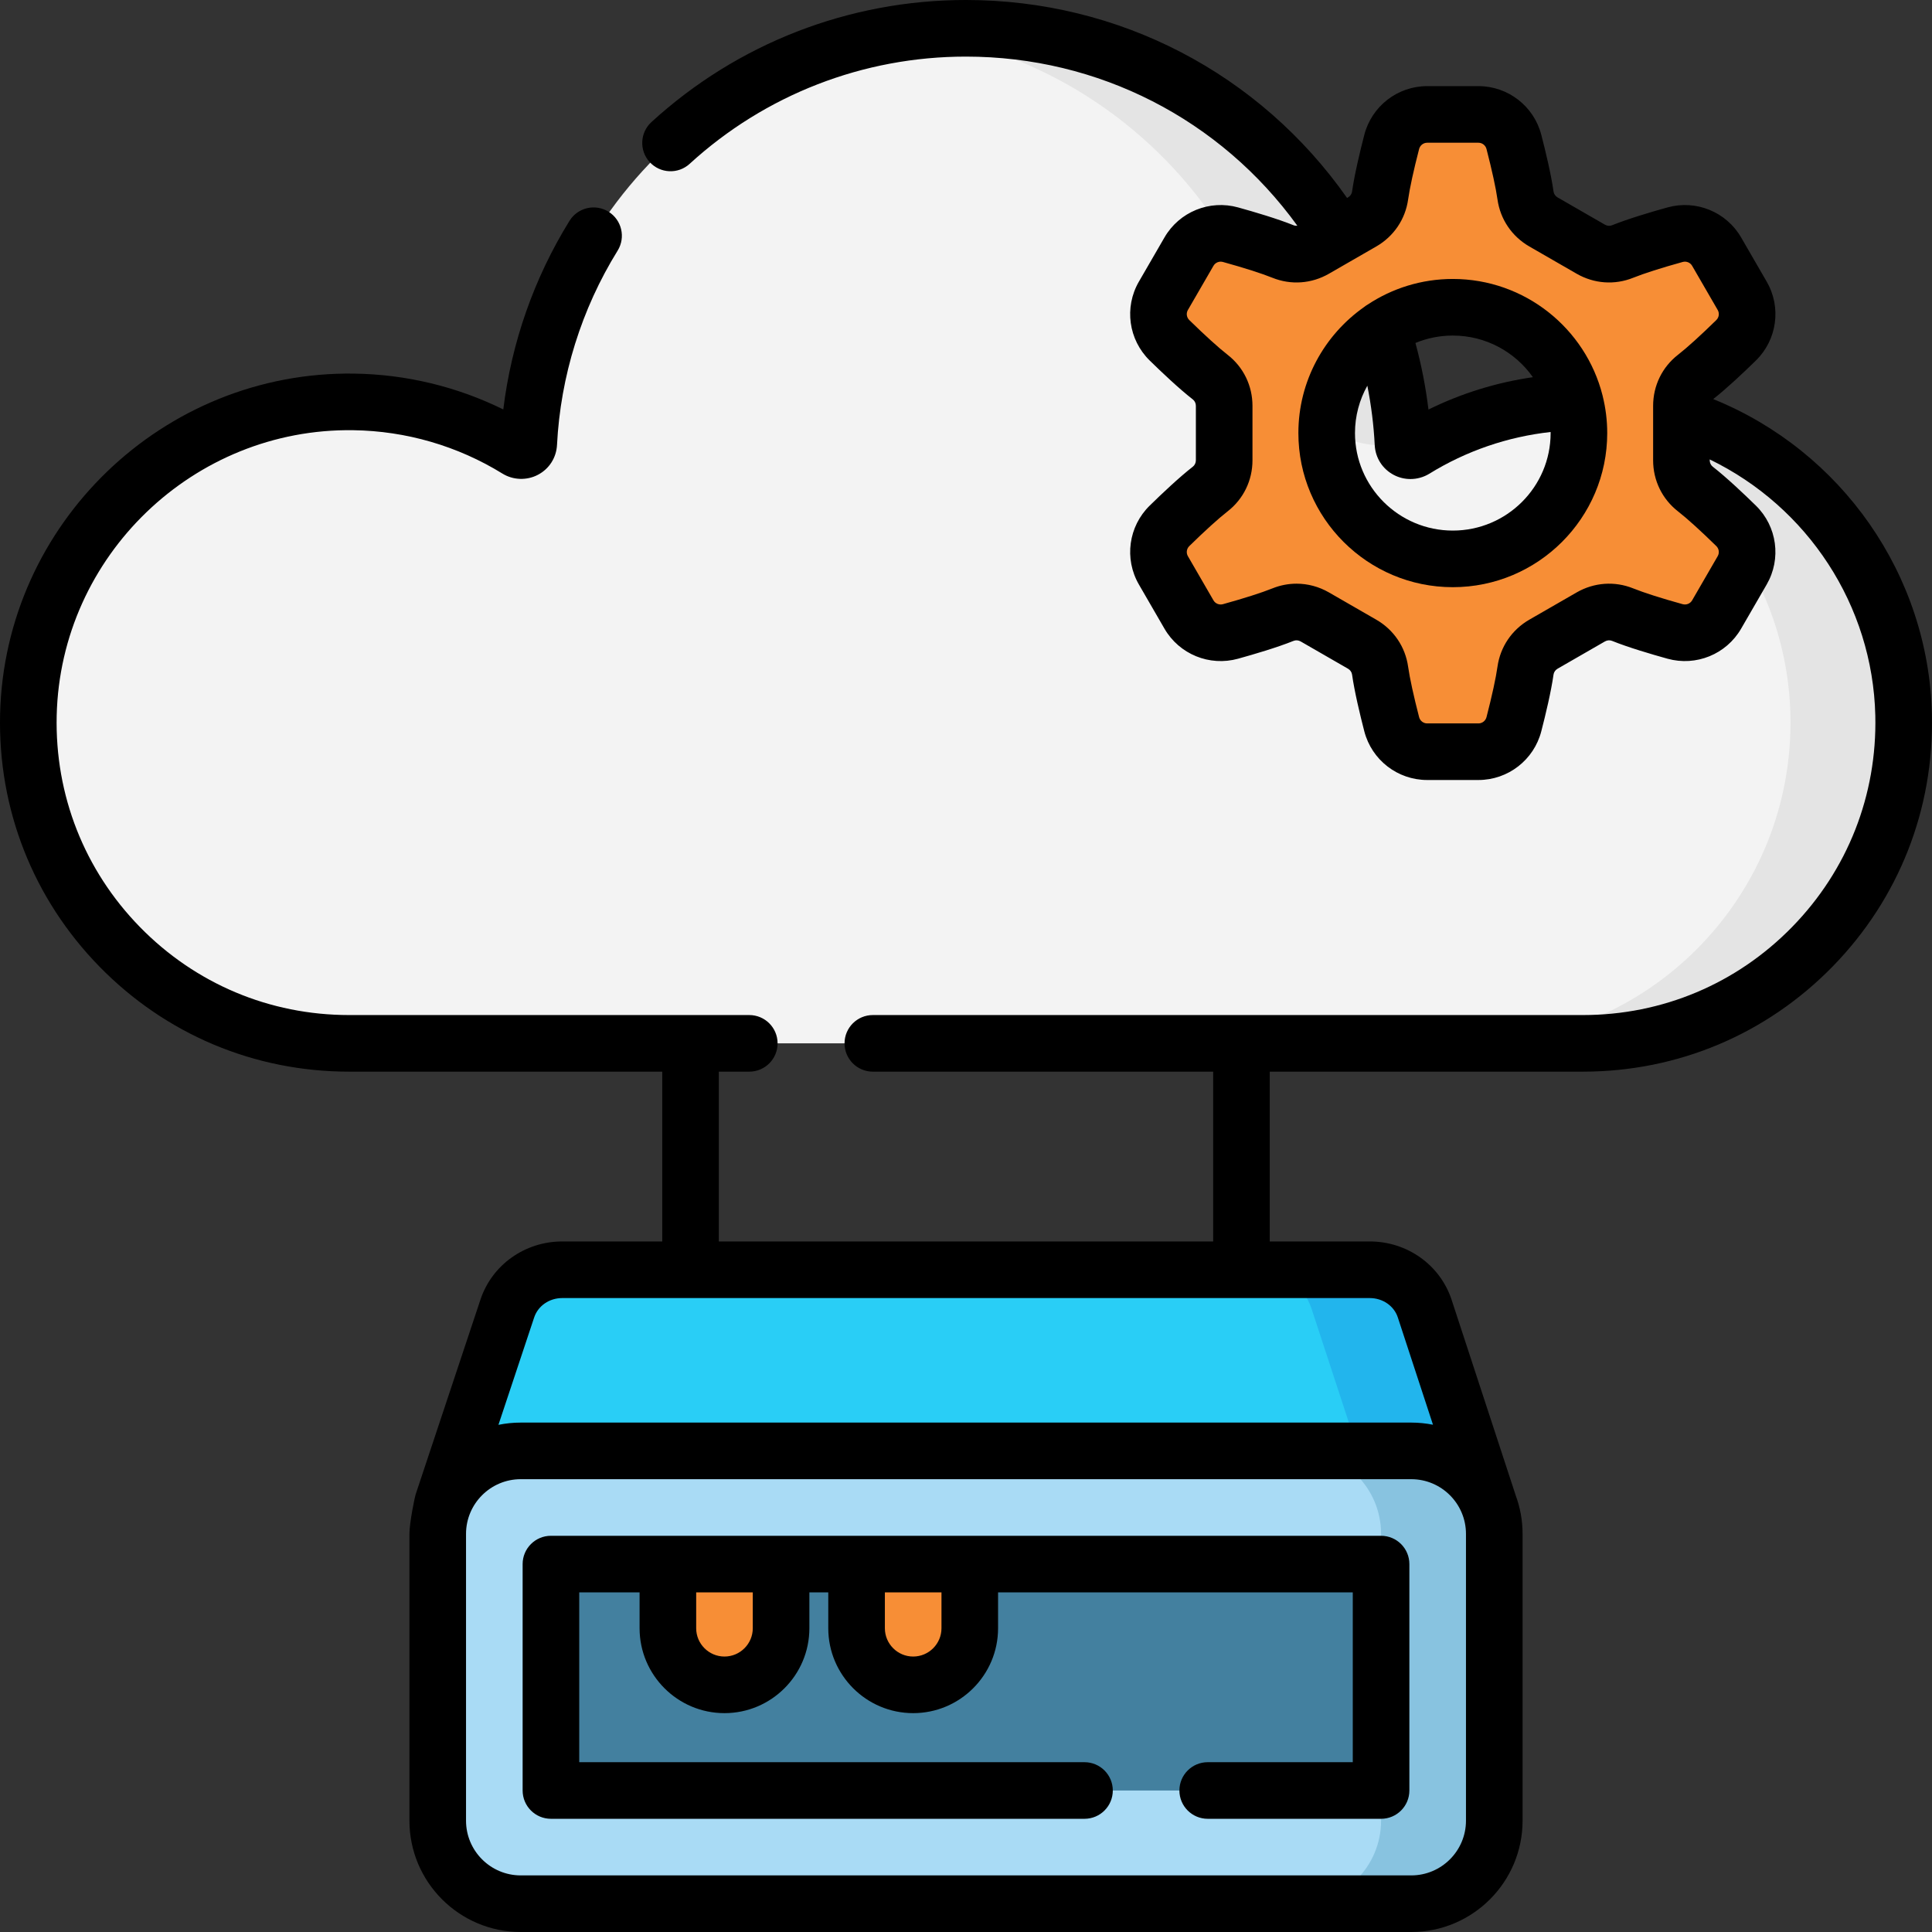 <svg id="Layer_1" enable-background="new 0 0 512 512" height="512" viewBox="0 0 512 512" width="512" xmlns="http://www.w3.org/2000/svg"><rect x="0" y="0" width="512" height="512" fill="#333333" stroke="none"/><g><path d="m418.227 106.509c-15.896.233-30.734 4.831-43.372 12.647-1.29.798-2.967-.063-3.044-1.578-3.083-61.312-53.767-110.078-115.846-110.078-62.065 0-112.74 48.744-115.844 110.037-.077 1.514-1.752 2.374-3.042 1.578-12.637-7.799-27.469-12.382-43.355-12.606-46.356-.654-85.108 36.593-86.199 82.941-1.128 47.881 37.349 87.05 84.975 87.05h327c47.625 0 86.102-39.168 84.976-87.049-1.091-46.367-39.874-83.623-86.249-82.942z" fill="#f3f3f3"/><path d="m240.965 8.467c47.567 6.143 86.102 41.095 97.532 86.792 3.326 13.295 15.069 23.011 28.772 22.817 1.515-.021 3.031-.163 4.542-.498-3.083-61.312-53.767-110.078-115.846-110.078-5.084 0-10.089.333-15 .967z" fill="#e4e4e4"/><path d="m504.476 189.451c-1.091-46.367-39.874-83.623-86.249-82.942-4.71.069-9.324.531-13.819 1.336 38.887 6.996 69.107 40.757 70.068 81.605 1.126 47.881-37.351 87.049-84.976 87.049h30c47.625.001 86.102-39.167 84.976-87.048z" fill="#e4e4e4"/><path d="m394.5 398.47h-277.26l17.21-51.72c2.04-6.11 7.92-10.25 14.55-10.25h214c6.63 0 12.51 4.14 14.55 10.25z" fill="#29cef6"/><path d="m377.55 346.75c-2.04-6.11-7.92-10.25-14.55-10.25h-30c6.63 0 12.51 4.14 14.55 10.25l16.95 51.72h30z" fill="#22b5ed"/><path d="m374 504.5h-236c-12.15 0-22-9.85-22-22v-76c0-12.15 9.85-22 22-22h236c12.15 0 22 9.85 22 22v76c0 12.15-9.85 22-22 22z" fill="#a9dbf5"/><path d="m374 384.5h-30c12.15 0 22 9.85 22 22v76c0 12.15-9.85 22-22 22h30c12.15 0 22-9.85 22-22v-76c0-12.15-9.85-22-22-22z" fill="#88c3e0"/><path d="m146 414.5h220v60h-220z" fill="#43809f"/><g fill="#f78e36"><path d="m191.993 446.5c-8.284 0-15-6.716-15-15v-17h30v17c0 8.284-6.716 15-15 15z"/><path d="m242 446.5c-8.284 0-15-6.716-15-15v-17h30v17c0 8.284-6.716 15-15 15z"/><path d="m404.278 177.72c-.557 3.948-1.887 9.603-3.075 14.198-1.11 4.292-4.973 7.294-9.406 7.294h-13.575c-4.433 0-8.297-3.002-9.406-7.294-1.188-4.595-2.518-10.25-3.075-14.198-.415-2.942-2.182-5.517-4.756-7l-12.543-7.224c-2.572-1.481-5.682-1.722-8.435-.612-3.713 1.498-9.311 3.182-13.905 4.456-4.267 1.183-8.792-.656-11.01-4.488l-6.779-11.712c-2.22-3.836-1.55-8.683 1.617-11.783 3.399-3.327 7.649-7.31 10.801-9.766 2.342-1.825 3.692-4.64 3.692-7.609v-14.43c0-2.969-1.35-5.784-3.692-7.609-3.152-2.456-7.402-6.438-10.801-9.766-3.167-3.1-3.837-7.947-1.617-11.783l6.779-11.712c2.218-3.832 6.744-5.671 11.01-4.488 4.594 1.274 10.192 2.958 13.905 4.456 2.752 1.11 5.863.869 8.435-.612l12.543-7.224c2.574-1.483 4.342-4.058 4.756-7 .557-3.948 1.887-9.603 3.075-14.198 1.11-4.292 4.973-7.294 9.406-7.294h13.575c4.433 0 8.297 3.002 9.406 7.294 1.188 4.595 2.518 10.25 3.075 14.198.415 2.942 2.182 5.517 4.756 7l12.543 7.224c2.572 1.481 5.682 1.722 8.435.612 3.713-1.498 9.311-3.182 13.905-4.456 4.267-1.183 8.792.656 11.01 4.488l6.779 11.712c2.22 3.836 1.55 8.683-1.617 11.783-3.399 3.327-7.649 7.31-10.801 9.766-2.342 1.825-3.692 4.64-3.692 7.609v14.43c0 2.969 1.35 5.784 3.692 7.609 3.152 2.456 7.402 6.438 10.801 9.766 3.167 3.1 3.837 7.947 1.617 11.783l-6.779 11.712c-2.218 3.832-6.744 5.671-11.01 4.488-4.594-1.274-10.192-2.958-13.905-4.456-2.752-1.11-5.863-.869-8.435.612l-12.543 7.224c-2.574 1.483-4.341 4.058-4.756 7zm14.155-62.952c0-18.414-14.964-33.341-33.424-33.341s-33.424 14.927-33.424 33.341 14.964 33.341 33.424 33.341 33.424-14.927 33.424-33.341z"/></g><path d="m424.682 104.752c-4.486-17.693-20.571-30.826-39.674-30.826-8.322 0-16.067 2.498-22.534 6.773-.347.197-.669.425-.975.67-10.521 7.398-17.414 19.606-17.414 33.399 0 22.52 18.358 40.841 40.923 40.841s40.923-18.321 40.923-40.841c0-3.393-.424-6.688-1.209-9.841-.013-.059-.026-.117-.04-.175zm-18.449-4.792c-9.62 1.388-18.971 4.279-27.675 8.576-.721-5.967-1.877-11.865-3.453-17.647 3.053-1.262 6.396-1.963 9.901-1.963 8.772 0 16.534 4.369 21.227 11.034zm-21.226 40.649c-14.294 0-25.923-11.592-25.923-25.841 0-4.553 1.192-8.832 3.274-12.551 1.028 5.181 1.694 10.446 1.961 15.761.178 3.369 2.068 6.317 5.054 7.887 1.376.724 2.893 1.084 4.412 1.084 1.737 0 3.477-.471 5.008-1.41 9.76-6.035 20.755-9.798 32.131-11.055.001.095.007.188.007.284-.001 14.249-11.629 25.841-25.924 25.841z"/><path d="m511.974 189.273c-.872-36.928-23.894-69.713-57.953-83.513 3.602-2.824 8.13-7.106 11.313-10.222 5.621-5.504 6.797-14.098 2.861-20.899l-6.778-11.711c-3.926-6.783-11.947-10.055-19.505-7.959-4.36 1.209-10.451 3.011-14.706 4.728-.596.24-1.302.182-1.887-.155l-12.543-7.224c-.583-.335-.984-.915-1.073-1.548-.64-4.539-2.115-10.678-3.24-15.028-1.965-7.606-8.819-12.917-16.667-12.917h-13.576c-7.848 0-14.702 5.312-16.667 12.917-1.125 4.35-2.6 10.488-3.241 15.029-.089.633-.49 1.212-1.073 1.547l-.252.145c-23.155-32.981-60.398-52.463-101.027-52.463-30.929 0-60.52 11.49-83.324 32.352-3.056 2.796-3.267 7.54-.471 10.596 2.797 3.057 7.541 3.267 10.596.471 20.032-18.326 46.027-28.419 73.199-28.419 35.168 0 67.449 16.619 87.853 44.824-.342.037-.688-.001-1.003-.128-4.259-1.718-10.349-3.519-14.708-4.728-7.558-2.096-15.58 1.176-19.505 7.958l-6.779 11.712c-3.936 6.802-2.759 15.396 2.862 20.899 3.218 3.151 7.815 7.5 11.437 10.322.502.391.801 1.024.801 1.693v14.43c0 .669-.3 1.303-.801 1.693-3.619 2.82-8.217 7.17-11.437 10.322-5.621 5.502-6.798 14.096-2.862 20.899l6.779 11.712c3.926 6.783 11.949 10.057 19.505 7.958 4.356-1.208 10.444-3.008 14.706-4.728.596-.24 1.3-.183 1.887.155l12.543 7.224c.583.335.983.914 1.073 1.549.64 4.538 2.115 10.677 3.24 15.027 1.966 7.605 8.82 12.917 16.667 12.917h13.575c7.848 0 14.702-5.312 16.667-12.917 1.125-4.352 2.601-10.491 3.24-15.029.089-.634.491-1.213 1.072-1.548l12.544-7.224c.586-.338 1.291-.396 1.885-.155 4.261 1.719 10.35 3.52 14.707 4.728 7.561 2.096 15.58-1.176 19.505-7.958l6.778-11.712c3.937-6.802 2.76-15.396-2.861-20.899-3.22-3.152-7.818-7.502-11.437-10.322-.501-.391-.801-1.024-.801-1.693v-.228c25.951 12.567 43.193 38.674 43.883 67.871.493 21.076-7.334 40.974-22.04 56.027-14.704 15.057-34.394 23.349-55.438 23.349h-188.186c-4.142 0-7.5 3.358-7.5 7.5s3.358 7.5 7.5 7.5h90.188v45h-130.998v-45h8.067c4.142 0 7.5-3.358 7.5-7.5s-3.358-7.5-7.5-7.5h-106.065c-21.044 0-40.733-8.292-55.441-23.347-14.706-15.054-22.533-34.951-22.04-56.025 1.004-42.299 36.284-76.233 78.597-75.619 13.987.194 27.654 4.168 39.545 11.506 2.844 1.744 6.443 1.86 9.394.31 2.986-1.571 4.875-4.521 5.054-7.905.925-18.219 6.48-36.025 16.065-51.494 2.182-3.521 1.097-8.144-2.424-10.326-3.521-2.183-8.144-1.097-10.326 2.424-9.395 15.161-15.39 32.291-17.55 49.984-12.267-6.045-25.78-9.308-39.548-9.498-50.547-.71-92.605 39.772-93.804 90.264-.588 25.148 8.754 48.893 26.306 66.86 17.555 17.97 41.054 27.866 66.172 27.866h82.998v45h-26.499c-9.887 0-18.593 6.179-21.666 15.382l-17.209 51.72c-.203.61-1.624 7.431-1.624 10.397v76c0 16.267 13.233 29.5 29.5 29.5h235.996c16.267 0 29.5-13.233 29.5-29.5v-76c0-3.613-.656-7.074-1.85-10.276-.009-.03-.014-.06-.023-.089l-16.963-51.76c-3.07-9.196-11.776-15.375-21.664-15.375h-26.499v-45h82.998c25.117 0 48.617-9.896 66.171-27.865 17.551-17.967 26.893-41.711 26.305-66.861zm-57.134-44.556c.72.705.873 1.801.372 2.667l-6.778 11.712c-.503.87-1.537 1.287-2.515 1.018-5.632-1.562-10.286-3.048-13.104-4.185-4.907-1.978-10.368-1.588-14.982 1.068l-12.544 7.224c-4.623 2.663-7.698 7.202-8.439 12.452v.001c-.422 2.999-1.456 7.746-2.909 13.368-.254.984-1.136 1.671-2.145 1.671h-13.576c-1.009 0-1.891-.687-2.145-1.671-1.453-5.621-2.487-10.369-2.91-13.367-.74-5.251-3.816-9.79-8.44-12.453l-12.542-7.224c-2.669-1.538-5.622-2.316-8.587-2.316-2.161 0-4.328.413-6.396 1.248-2.819 1.137-7.473 2.623-13.104 4.185-.977.269-2.012-.148-2.515-1.018l-6.778-11.711c-.501-.866-.348-1.962.372-2.667 4.162-4.074 7.771-7.345 10.164-9.209 4.183-3.26 6.581-8.189 6.581-13.525v-14.43c0-5.336-2.399-10.266-6.581-13.524-2.395-1.866-6.004-5.137-10.164-9.209-.72-.705-.873-1.802-.373-2.667l6.779-11.712c.503-.87 1.538-1.289 2.515-1.018 5.634 1.562 10.288 3.048 13.104 4.184 4.906 1.979 10.368 1.59 14.982-1.068l6.382-3.676c.005-.003.01-.005.015-.008.002-.001.004-.003.006-.004l6.14-3.536c4.624-2.663 7.7-7.202 8.439-12.451.424-3.001 1.457-7.749 2.91-13.37.254-.983 1.136-1.67 2.145-1.67h13.575c1.009 0 1.891.687 2.145 1.671 1.453 5.621 2.486 10.368 2.91 13.369.741 5.25 3.816 9.788 8.439 12.451l12.544 7.225c4.615 2.658 10.076 3.047 14.983 1.067 2.814-1.135 7.468-2.621 13.103-4.184.975-.271 2.011.148 2.514 1.018l6.778 11.711c.501.866.348 1.962-.372 2.667-4.16 4.072-7.77 7.343-10.163 9.208-4.183 3.259-6.582 8.188-6.582 13.525v14.43c0 5.336 2.399 10.266 6.582 13.525 2.394 1.863 6.003 5.134 10.165 9.208zm-66.342 337.783c0 7.995-6.505 14.5-14.5 14.5h-235.996c-7.995 0-14.5-6.505-14.5-14.5v-76c0-7.995 6.505-14.5 14.5-14.5h235.996c7.995 0 14.5 6.505 14.5 14.5zm-18.077-133.415 9.334 28.483c-1.863-.37-3.787-.568-5.758-.568h-235.995c-2.023 0-4 .206-5.91.595l9.473-28.47c1.024-3.066 4.012-5.125 7.436-5.125h213.997c3.424 0 6.412 2.06 7.423 5.085z"/><path d="m365.998 407h-219.996c-4.142 0-7.5 3.358-7.5 7.5v60c0 4.142 3.358 7.5 7.5 7.5h141.402c4.142 0 7.5-3.358 7.5-7.5s-3.358-7.5-7.5-7.5h-133.902v-45h15.993v9.5c0 12.406 10.093 22.5 22.499 22.5 12.407 0 22.5-10.093 22.5-22.5v-9.5h5.006v9.5c0 12.406 10.093 22.5 22.499 22.5 12.407 0 22.5-10.093 22.5-22.5v-9.5h93.998v45h-38.444c-4.142 0-7.5 3.358-7.5 7.5s3.358 7.5 7.5 7.5h45.944c4.142 0 7.5-3.358 7.5-7.5v-60c.001-4.142-3.357-7.5-7.499-7.5zm-166.504 24.5c0 4.135-3.364 7.5-7.5 7.5-4.135 0-7.499-3.364-7.499-7.5v-9.5h14.999zm50.006 0c0 4.135-3.364 7.5-7.5 7.5-4.135 0-7.499-3.364-7.499-7.5v-9.5h14.999z"/></g></svg>